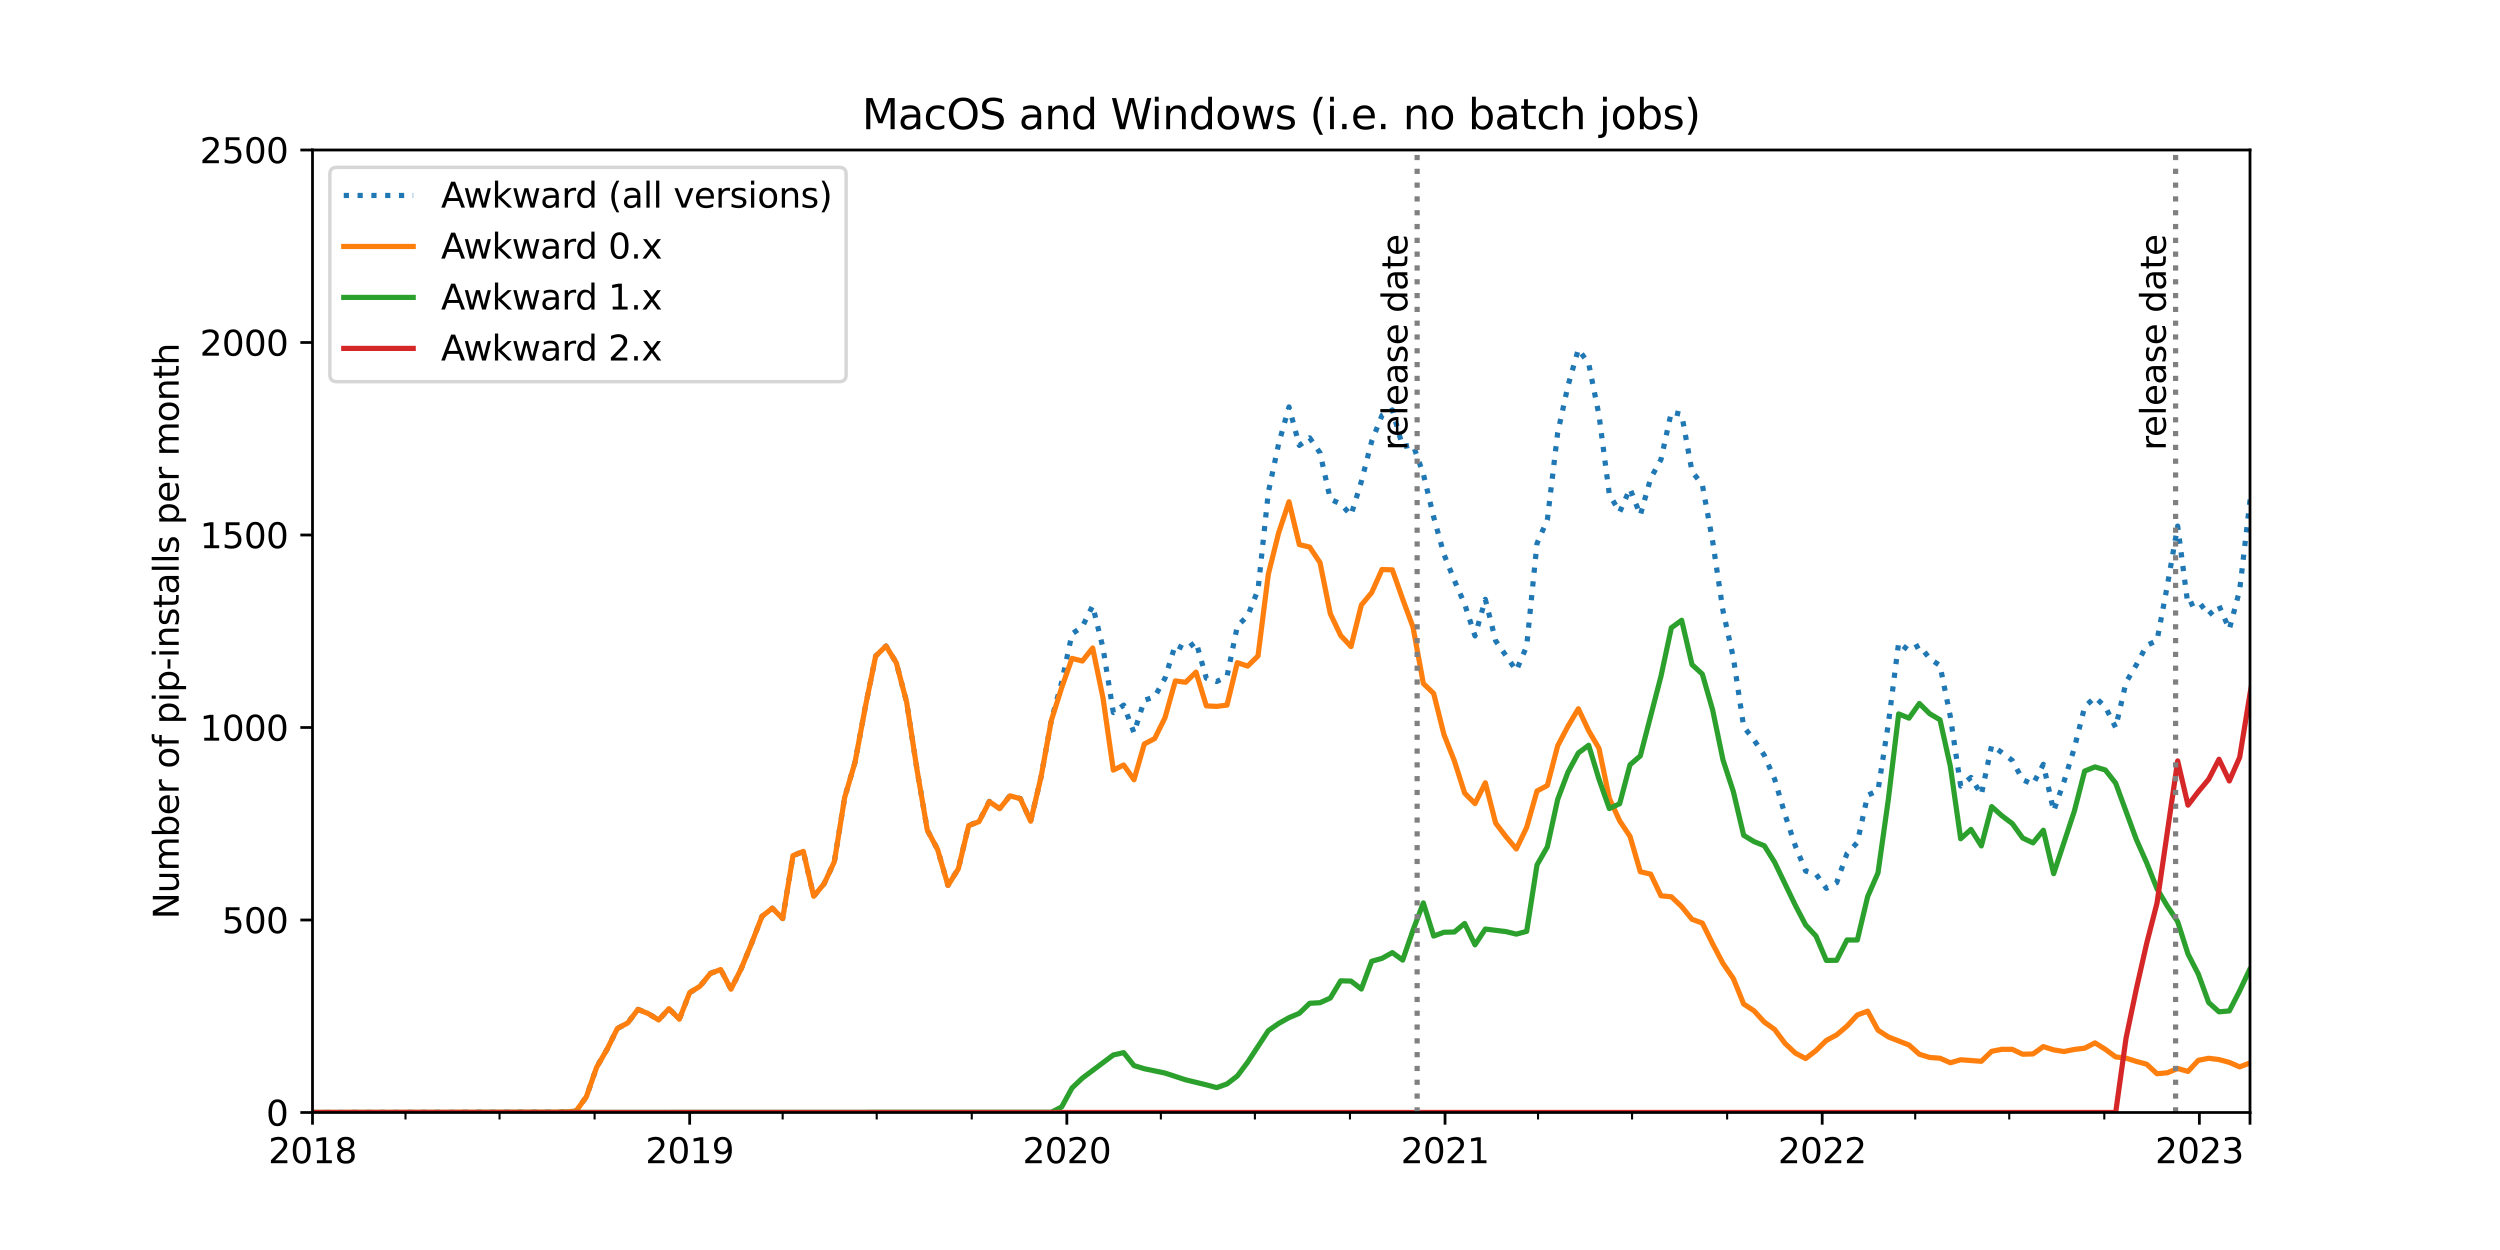 <?xml version="1.0" encoding="utf-8" standalone="no"?>
<!DOCTYPE svg PUBLIC "-//W3C//DTD SVG 1.1//EN"
  "http://www.w3.org/Graphics/SVG/1.1/DTD/svg11.dtd">
<svg xmlns:xlink="http://www.w3.org/1999/xlink" width="720pt" height="360pt" viewBox="0 0 720 360" xmlns="http://www.w3.org/2000/svg" version="1.1">
 <defs>
  <style type="text/css">*{stroke-linejoin: round; stroke-linecap: butt}</style>
 </defs>
 <g id="figure_1">
  <g id="patch_1">
   <path d="M 0 360 
L 720 360 
L 720 0 
L 0 0 
z
" style="fill: #ffffff"/>
  </g>
  <g id="axes_1">
   <g id="patch_2">
    <path d="M 90 320.4 
L 648 320.4 
L 648 43.2 
L 90 43.2 
z
" style="fill: #ffffff"/>
   </g>
   <g id="matplotlib.axis_1">
    <g id="xtick_1">
     <g id="line2d_1">
      <defs>
       <path id="m7af3650dab" d="M 0 0 
L 0 3.5 
" style="stroke: #000000; stroke-width: 0.8"/>
      </defs>
      <g>
       <use xlink:href="#m7af3650dab" x="90" y="320.4" style="stroke: #000000; stroke-width: 0.8"/>
      </g>
     </g>
     <g id="text_1">
      <!-- 2018 -->
      <g transform="translate(77.275 334.998) scale(0.1 -0.1)">
       <defs>
        <path id="DejaVuSans-32" d="M 1228 531 
L 3431 531 
L 3431 0 
L 469 0 
L 469 531 
Q 828 903 1448 1529 
Q 2069 2156 2228 2338 
Q 2531 2678 2651 2914 
Q 2772 3150 2772 3378 
Q 2772 3750 2511 3984 
Q 2250 4219 1831 4219 
Q 1534 4219 1204 4116 
Q 875 4013 500 3803 
L 500 4441 
Q 881 4594 1212 4672 
Q 1544 4750 1819 4750 
Q 2544 4750 2975 4387 
Q 3406 4025 3406 3419 
Q 3406 3131 3298 2873 
Q 3191 2616 2906 2266 
Q 2828 2175 2409 1742 
Q 1991 1309 1228 531 
z
" transform="scale(0.016)"/>
        <path id="DejaVuSans-30" d="M 2034 4250 
Q 1547 4250 1301 3770 
Q 1056 3291 1056 2328 
Q 1056 1369 1301 889 
Q 1547 409 2034 409 
Q 2525 409 2770 889 
Q 3016 1369 3016 2328 
Q 3016 3291 2770 3770 
Q 2525 4250 2034 4250 
z
M 2034 4750 
Q 2819 4750 3233 4129 
Q 3647 3509 3647 2328 
Q 3647 1150 3233 529 
Q 2819 -91 2034 -91 
Q 1250 -91 836 529 
Q 422 1150 422 2328 
Q 422 3509 836 4129 
Q 1250 4750 2034 4750 
z
" transform="scale(0.016)"/>
        <path id="DejaVuSans-31" d="M 794 531 
L 1825 531 
L 1825 4091 
L 703 3866 
L 703 4441 
L 1819 4666 
L 2450 4666 
L 2450 531 
L 3481 531 
L 3481 0 
L 794 0 
L 794 531 
z
" transform="scale(0.016)"/>
        <path id="DejaVuSans-38" d="M 2034 2216 
Q 1584 2216 1326 1975 
Q 1069 1734 1069 1313 
Q 1069 891 1326 650 
Q 1584 409 2034 409 
Q 2484 409 2743 651 
Q 3003 894 3003 1313 
Q 3003 1734 2745 1975 
Q 2488 2216 2034 2216 
z
M 1403 2484 
Q 997 2584 770 2862 
Q 544 3141 544 3541 
Q 544 4100 942 4425 
Q 1341 4750 2034 4750 
Q 2731 4750 3128 4425 
Q 3525 4100 3525 3541 
Q 3525 3141 3298 2862 
Q 3072 2584 2669 2484 
Q 3125 2378 3379 2068 
Q 3634 1759 3634 1313 
Q 3634 634 3220 271 
Q 2806 -91 2034 -91 
Q 1263 -91 848 271 
Q 434 634 434 1313 
Q 434 1759 690 2068 
Q 947 2378 1403 2484 
z
M 1172 3481 
Q 1172 3119 1398 2916 
Q 1625 2713 2034 2713 
Q 2441 2713 2670 2916 
Q 2900 3119 2900 3481 
Q 2900 3844 2670 4047 
Q 2441 4250 2034 4250 
Q 1625 4250 1398 4047 
Q 1172 3844 1172 3481 
z
" transform="scale(0.016)"/>
       </defs>
       <use xlink:href="#DejaVuSans-32"/>
       <use xlink:href="#DejaVuSans-30" x="63.623"/>
       <use xlink:href="#DejaVuSans-31" x="127.246"/>
       <use xlink:href="#DejaVuSans-38" x="190.869"/>
      </g>
     </g>
    </g>
    <g id="xtick_2">
     <g id="line2d_2">
      <g>
       <use xlink:href="#m7af3650dab" x="198.624" y="320.4" style="stroke: #000000; stroke-width: 0.8"/>
      </g>
     </g>
     <g id="text_2">
      <!-- 2019 -->
      <g transform="translate(185.899 334.998) scale(0.1 -0.1)">
       <defs>
        <path id="DejaVuSans-39" d="M 703 97 
L 703 672 
Q 941 559 1184 500 
Q 1428 441 1663 441 
Q 2288 441 2617 861 
Q 2947 1281 2994 2138 
Q 2813 1869 2534 1725 
Q 2256 1581 1919 1581 
Q 1219 1581 811 2004 
Q 403 2428 403 3163 
Q 403 3881 828 4315 
Q 1253 4750 1959 4750 
Q 2769 4750 3195 4129 
Q 3622 3509 3622 2328 
Q 3622 1225 3098 567 
Q 2575 -91 1691 -91 
Q 1453 -91 1209 -44 
Q 966 3 703 97 
z
M 1959 2075 
Q 2384 2075 2632 2365 
Q 2881 2656 2881 3163 
Q 2881 3666 2632 3958 
Q 2384 4250 1959 4250 
Q 1534 4250 1286 3958 
Q 1038 3666 1038 3163 
Q 1038 2656 1286 2365 
Q 1534 2075 1959 2075 
z
" transform="scale(0.016)"/>
       </defs>
       <use xlink:href="#DejaVuSans-32"/>
       <use xlink:href="#DejaVuSans-30" x="63.623"/>
       <use xlink:href="#DejaVuSans-31" x="127.246"/>
       <use xlink:href="#DejaVuSans-39" x="190.869"/>
      </g>
     </g>
    </g>
    <g id="xtick_3">
     <g id="line2d_3">
      <g>
       <use xlink:href="#m7af3650dab" x="307.248" y="320.4" style="stroke: #000000; stroke-width: 0.8"/>
      </g>
     </g>
     <g id="text_3">
      <!-- 2020 -->
      <g transform="translate(294.523 334.998) scale(0.1 -0.1)">
       <use xlink:href="#DejaVuSans-32"/>
       <use xlink:href="#DejaVuSans-30" x="63.623"/>
       <use xlink:href="#DejaVuSans-32" x="127.246"/>
       <use xlink:href="#DejaVuSans-30" x="190.869"/>
      </g>
     </g>
    </g>
    <g id="xtick_4">
     <g id="line2d_4">
      <g>
       <use xlink:href="#m7af3650dab" x="416.17" y="320.4" style="stroke: #000000; stroke-width: 0.8"/>
      </g>
     </g>
     <g id="text_4">
      <!-- 2021 -->
      <g transform="translate(403.445 334.998) scale(0.1 -0.1)">
       <use xlink:href="#DejaVuSans-32"/>
       <use xlink:href="#DejaVuSans-30" x="63.623"/>
       <use xlink:href="#DejaVuSans-32" x="127.246"/>
       <use xlink:href="#DejaVuSans-31" x="190.869"/>
      </g>
     </g>
    </g>
    <g id="xtick_5">
     <g id="line2d_5">
      <g>
       <use xlink:href="#m7af3650dab" x="524.794" y="320.4" style="stroke: #000000; stroke-width: 0.8"/>
      </g>
     </g>
     <g id="text_5">
      <!-- 2022 -->
      <g transform="translate(512.069 334.998) scale(0.1 -0.1)">
       <use xlink:href="#DejaVuSans-32"/>
       <use xlink:href="#DejaVuSans-30" x="63.623"/>
       <use xlink:href="#DejaVuSans-32" x="127.246"/>
       <use xlink:href="#DejaVuSans-32" x="190.869"/>
      </g>
     </g>
    </g>
    <g id="xtick_6">
     <g id="line2d_6">
      <g>
       <use xlink:href="#m7af3650dab" x="633.418" y="320.4" style="stroke: #000000; stroke-width: 0.8"/>
      </g>
     </g>
     <g id="text_6">
      <!-- 2023 -->
      <g transform="translate(620.693 334.998) scale(0.1 -0.1)">
       <defs>
        <path id="DejaVuSans-33" d="M 2597 2516 
Q 3050 2419 3304 2112 
Q 3559 1806 3559 1356 
Q 3559 666 3084 287 
Q 2609 -91 1734 -91 
Q 1441 -91 1130 -33 
Q 819 25 488 141 
L 488 750 
Q 750 597 1062 519 
Q 1375 441 1716 441 
Q 2309 441 2620 675 
Q 2931 909 2931 1356 
Q 2931 1769 2642 2001 
Q 2353 2234 1838 2234 
L 1294 2234 
L 1294 2753 
L 1863 2753 
Q 2328 2753 2575 2939 
Q 2822 3125 2822 3475 
Q 2822 3834 2567 4026 
Q 2313 4219 1838 4219 
Q 1578 4219 1281 4162 
Q 984 4106 628 3988 
L 628 4550 
Q 988 4650 1302 4700 
Q 1616 4750 1894 4750 
Q 2613 4750 3031 4423 
Q 3450 4097 3450 3541 
Q 3450 3153 3228 2886 
Q 3006 2619 2597 2516 
z
" transform="scale(0.016)"/>
       </defs>
       <use xlink:href="#DejaVuSans-32"/>
       <use xlink:href="#DejaVuSans-30" x="63.623"/>
       <use xlink:href="#DejaVuSans-32" x="127.246"/>
       <use xlink:href="#DejaVuSans-33" x="190.869"/>
      </g>
     </g>
    </g>
    <g id="xtick_7">
     <g id="line2d_7">
      <g>
       <use xlink:href="#m7af3650dab" x="648" y="320.4" style="stroke: #000000; stroke-width: 0.8"/>
      </g>
     </g>
    </g>
    <g id="xtick_8">
     <g id="line2d_8">
      <defs>
       <path id="m2fd2931f42" d="M 0 0 
L 0 2 
" style="stroke: #000000; stroke-width: 0.6"/>
      </defs>
      <g>
       <use xlink:href="#m2fd2931f42" x="116.784" y="320.4" style="stroke: #000000; stroke-width: 0.6"/>
      </g>
     </g>
    </g>
    <g id="xtick_9">
     <g id="line2d_9">
      <g>
       <use xlink:href="#m2fd2931f42" x="143.866" y="320.4" style="stroke: #000000; stroke-width: 0.6"/>
      </g>
     </g>
    </g>
    <g id="xtick_10">
     <g id="line2d_10">
      <g>
       <use xlink:href="#m2fd2931f42" x="171.245" y="320.4" style="stroke: #000000; stroke-width: 0.6"/>
      </g>
     </g>
    </g>
    <g id="xtick_11">
     <g id="line2d_11">
      <g>
       <use xlink:href="#m2fd2931f42" x="225.408" y="320.4" style="stroke: #000000; stroke-width: 0.6"/>
      </g>
     </g>
    </g>
    <g id="xtick_12">
     <g id="line2d_12">
      <g>
       <use xlink:href="#m2fd2931f42" x="252.49" y="320.4" style="stroke: #000000; stroke-width: 0.6"/>
      </g>
     </g>
    </g>
    <g id="xtick_13">
     <g id="line2d_13">
      <g>
       <use xlink:href="#m2fd2931f42" x="279.869" y="320.4" style="stroke: #000000; stroke-width: 0.6"/>
      </g>
     </g>
    </g>
    <g id="xtick_14">
     <g id="line2d_14">
      <g>
       <use xlink:href="#m2fd2931f42" x="334.33" y="320.4" style="stroke: #000000; stroke-width: 0.6"/>
      </g>
     </g>
    </g>
    <g id="xtick_15">
     <g id="line2d_15">
      <g>
       <use xlink:href="#m2fd2931f42" x="361.411" y="320.4" style="stroke: #000000; stroke-width: 0.6"/>
      </g>
     </g>
    </g>
    <g id="xtick_16">
     <g id="line2d_16">
      <g>
       <use xlink:href="#m2fd2931f42" x="388.79" y="320.4" style="stroke: #000000; stroke-width: 0.6"/>
      </g>
     </g>
    </g>
    <g id="xtick_17">
     <g id="line2d_17">
      <g>
       <use xlink:href="#m2fd2931f42" x="442.954" y="320.4" style="stroke: #000000; stroke-width: 0.6"/>
      </g>
     </g>
    </g>
    <g id="xtick_18">
     <g id="line2d_18">
      <g>
       <use xlink:href="#m2fd2931f42" x="470.035" y="320.4" style="stroke: #000000; stroke-width: 0.6"/>
      </g>
     </g>
    </g>
    <g id="xtick_19">
     <g id="line2d_19">
      <g>
       <use xlink:href="#m2fd2931f42" x="497.414" y="320.4" style="stroke: #000000; stroke-width: 0.6"/>
      </g>
     </g>
    </g>
    <g id="xtick_20">
     <g id="line2d_20">
      <g>
       <use xlink:href="#m2fd2931f42" x="551.578" y="320.4" style="stroke: #000000; stroke-width: 0.6"/>
      </g>
     </g>
    </g>
    <g id="xtick_21">
     <g id="line2d_21">
      <g>
       <use xlink:href="#m2fd2931f42" x="578.659" y="320.4" style="stroke: #000000; stroke-width: 0.6"/>
      </g>
     </g>
    </g>
    <g id="xtick_22">
     <g id="line2d_22">
      <g>
       <use xlink:href="#m2fd2931f42" x="606.038" y="320.4" style="stroke: #000000; stroke-width: 0.6"/>
      </g>
     </g>
    </g>
   </g>
   <g id="matplotlib.axis_2">
    <g id="ytick_1">
     <g id="line2d_23">
      <defs>
       <path id="ma77e861d06" d="M 0 0 
L -3.5 0 
" style="stroke: #000000; stroke-width: 0.8"/>
      </defs>
      <g>
       <use xlink:href="#ma77e861d06" x="90" y="320.4" style="stroke: #000000; stroke-width: 0.8"/>
      </g>
     </g>
     <g id="text_7">
      <!-- 0 -->
      <g transform="translate(76.638 324.199) scale(0.1 -0.1)">
       <use xlink:href="#DejaVuSans-30"/>
      </g>
     </g>
    </g>
    <g id="ytick_2">
     <g id="line2d_24">
      <g>
       <use xlink:href="#ma77e861d06" x="90" y="264.96" style="stroke: #000000; stroke-width: 0.8"/>
      </g>
     </g>
     <g id="text_8">
      <!-- 500 -->
      <g transform="translate(63.913 268.759) scale(0.1 -0.1)">
       <defs>
        <path id="DejaVuSans-35" d="M 691 4666 
L 3169 4666 
L 3169 4134 
L 1269 4134 
L 1269 2991 
Q 1406 3038 1543 3061 
Q 1681 3084 1819 3084 
Q 2600 3084 3056 2656 
Q 3513 2228 3513 1497 
Q 3513 744 3044 326 
Q 2575 -91 1722 -91 
Q 1428 -91 1123 -41 
Q 819 9 494 109 
L 494 744 
Q 775 591 1075 516 
Q 1375 441 1709 441 
Q 2250 441 2565 725 
Q 2881 1009 2881 1497 
Q 2881 1984 2565 2268 
Q 2250 2553 1709 2553 
Q 1456 2553 1204 2497 
Q 953 2441 691 2322 
L 691 4666 
z
" transform="scale(0.016)"/>
       </defs>
       <use xlink:href="#DejaVuSans-35"/>
       <use xlink:href="#DejaVuSans-30" x="63.623"/>
       <use xlink:href="#DejaVuSans-30" x="127.246"/>
      </g>
     </g>
    </g>
    <g id="ytick_3">
     <g id="line2d_25">
      <g>
       <use xlink:href="#ma77e861d06" x="90" y="209.52" style="stroke: #000000; stroke-width: 0.8"/>
      </g>
     </g>
     <g id="text_9">
      <!-- 1000 -->
      <g transform="translate(57.55 213.319) scale(0.1 -0.1)">
       <use xlink:href="#DejaVuSans-31"/>
       <use xlink:href="#DejaVuSans-30" x="63.623"/>
       <use xlink:href="#DejaVuSans-30" x="127.246"/>
       <use xlink:href="#DejaVuSans-30" x="190.869"/>
      </g>
     </g>
    </g>
    <g id="ytick_4">
     <g id="line2d_26">
      <g>
       <use xlink:href="#ma77e861d06" x="90" y="154.08" style="stroke: #000000; stroke-width: 0.8"/>
      </g>
     </g>
     <g id="text_10">
      <!-- 1500 -->
      <g transform="translate(57.55 157.879) scale(0.1 -0.1)">
       <use xlink:href="#DejaVuSans-31"/>
       <use xlink:href="#DejaVuSans-35" x="63.623"/>
       <use xlink:href="#DejaVuSans-30" x="127.246"/>
       <use xlink:href="#DejaVuSans-30" x="190.869"/>
      </g>
     </g>
    </g>
    <g id="ytick_5">
     <g id="line2d_27">
      <g>
       <use xlink:href="#ma77e861d06" x="90" y="98.64" style="stroke: #000000; stroke-width: 0.8"/>
      </g>
     </g>
     <g id="text_11">
      <!-- 2000 -->
      <g transform="translate(57.55 102.439) scale(0.1 -0.1)">
       <use xlink:href="#DejaVuSans-32"/>
       <use xlink:href="#DejaVuSans-30" x="63.623"/>
       <use xlink:href="#DejaVuSans-30" x="127.246"/>
       <use xlink:href="#DejaVuSans-30" x="190.869"/>
      </g>
     </g>
    </g>
    <g id="ytick_6">
     <g id="line2d_28">
      <g>
       <use xlink:href="#ma77e861d06" x="90" y="43.2" style="stroke: #000000; stroke-width: 0.8"/>
      </g>
     </g>
     <g id="text_12">
      <!-- 2500 -->
      <g transform="translate(57.55 46.999) scale(0.1 -0.1)">
       <use xlink:href="#DejaVuSans-32"/>
       <use xlink:href="#DejaVuSans-35" x="63.623"/>
       <use xlink:href="#DejaVuSans-30" x="127.246"/>
       <use xlink:href="#DejaVuSans-30" x="190.869"/>
      </g>
     </g>
    </g>
    <g id="text_13">
     <!-- Number of pip-installs per month -->
     <g transform="translate(51.47 264.706) rotate(-90) scale(0.1 -0.1)">
      <defs>
       <path id="DejaVuSans-4e" d="M 628 4666 
L 1478 4666 
L 3547 763 
L 3547 4666 
L 4159 4666 
L 4159 0 
L 3309 0 
L 1241 3903 
L 1241 0 
L 628 0 
L 628 4666 
z
" transform="scale(0.016)"/>
       <path id="DejaVuSans-75" d="M 544 1381 
L 544 3500 
L 1119 3500 
L 1119 1403 
Q 1119 906 1312 657 
Q 1506 409 1894 409 
Q 2359 409 2629 706 
Q 2900 1003 2900 1516 
L 2900 3500 
L 3475 3500 
L 3475 0 
L 2900 0 
L 2900 538 
Q 2691 219 2414 64 
Q 2138 -91 1772 -91 
Q 1169 -91 856 284 
Q 544 659 544 1381 
z
M 1991 3584 
L 1991 3584 
z
" transform="scale(0.016)"/>
       <path id="DejaVuSans-6d" d="M 3328 2828 
Q 3544 3216 3844 3400 
Q 4144 3584 4550 3584 
Q 5097 3584 5394 3201 
Q 5691 2819 5691 2113 
L 5691 0 
L 5113 0 
L 5113 2094 
Q 5113 2597 4934 2840 
Q 4756 3084 4391 3084 
Q 3944 3084 3684 2787 
Q 3425 2491 3425 1978 
L 3425 0 
L 2847 0 
L 2847 2094 
Q 2847 2600 2669 2842 
Q 2491 3084 2119 3084 
Q 1678 3084 1418 2786 
Q 1159 2488 1159 1978 
L 1159 0 
L 581 0 
L 581 3500 
L 1159 3500 
L 1159 2956 
Q 1356 3278 1631 3431 
Q 1906 3584 2284 3584 
Q 2666 3584 2933 3390 
Q 3200 3197 3328 2828 
z
" transform="scale(0.016)"/>
       <path id="DejaVuSans-62" d="M 3116 1747 
Q 3116 2381 2855 2742 
Q 2594 3103 2138 3103 
Q 1681 3103 1420 2742 
Q 1159 2381 1159 1747 
Q 1159 1113 1420 752 
Q 1681 391 2138 391 
Q 2594 391 2855 752 
Q 3116 1113 3116 1747 
z
M 1159 2969 
Q 1341 3281 1617 3432 
Q 1894 3584 2278 3584 
Q 2916 3584 3314 3078 
Q 3713 2572 3713 1747 
Q 3713 922 3314 415 
Q 2916 -91 2278 -91 
Q 1894 -91 1617 61 
Q 1341 213 1159 525 
L 1159 0 
L 581 0 
L 581 4863 
L 1159 4863 
L 1159 2969 
z
" transform="scale(0.016)"/>
       <path id="DejaVuSans-65" d="M 3597 1894 
L 3597 1613 
L 953 1613 
Q 991 1019 1311 708 
Q 1631 397 2203 397 
Q 2534 397 2845 478 
Q 3156 559 3463 722 
L 3463 178 
Q 3153 47 2828 -22 
Q 2503 -91 2169 -91 
Q 1331 -91 842 396 
Q 353 884 353 1716 
Q 353 2575 817 3079 
Q 1281 3584 2069 3584 
Q 2775 3584 3186 3129 
Q 3597 2675 3597 1894 
z
M 3022 2063 
Q 3016 2534 2758 2815 
Q 2500 3097 2075 3097 
Q 1594 3097 1305 2825 
Q 1016 2553 972 2059 
L 3022 2063 
z
" transform="scale(0.016)"/>
       <path id="DejaVuSans-72" d="M 2631 2963 
Q 2534 3019 2420 3045 
Q 2306 3072 2169 3072 
Q 1681 3072 1420 2755 
Q 1159 2438 1159 1844 
L 1159 0 
L 581 0 
L 581 3500 
L 1159 3500 
L 1159 2956 
Q 1341 3275 1631 3429 
Q 1922 3584 2338 3584 
Q 2397 3584 2469 3576 
Q 2541 3569 2628 3553 
L 2631 2963 
z
" transform="scale(0.016)"/>
       <path id="DejaVuSans-20" transform="scale(0.016)"/>
       <path id="DejaVuSans-6f" d="M 1959 3097 
Q 1497 3097 1228 2736 
Q 959 2375 959 1747 
Q 959 1119 1226 758 
Q 1494 397 1959 397 
Q 2419 397 2687 759 
Q 2956 1122 2956 1747 
Q 2956 2369 2687 2733 
Q 2419 3097 1959 3097 
z
M 1959 3584 
Q 2709 3584 3137 3096 
Q 3566 2609 3566 1747 
Q 3566 888 3137 398 
Q 2709 -91 1959 -91 
Q 1206 -91 779 398 
Q 353 888 353 1747 
Q 353 2609 779 3096 
Q 1206 3584 1959 3584 
z
" transform="scale(0.016)"/>
       <path id="DejaVuSans-66" d="M 2375 4863 
L 2375 4384 
L 1825 4384 
Q 1516 4384 1395 4259 
Q 1275 4134 1275 3809 
L 1275 3500 
L 2222 3500 
L 2222 3053 
L 1275 3053 
L 1275 0 
L 697 0 
L 697 3053 
L 147 3053 
L 147 3500 
L 697 3500 
L 697 3744 
Q 697 4328 969 4595 
Q 1241 4863 1831 4863 
L 2375 4863 
z
" transform="scale(0.016)"/>
       <path id="DejaVuSans-70" d="M 1159 525 
L 1159 -1331 
L 581 -1331 
L 581 3500 
L 1159 3500 
L 1159 2969 
Q 1341 3281 1617 3432 
Q 1894 3584 2278 3584 
Q 2916 3584 3314 3078 
Q 3713 2572 3713 1747 
Q 3713 922 3314 415 
Q 2916 -91 2278 -91 
Q 1894 -91 1617 61 
Q 1341 213 1159 525 
z
M 3116 1747 
Q 3116 2381 2855 2742 
Q 2594 3103 2138 3103 
Q 1681 3103 1420 2742 
Q 1159 2381 1159 1747 
Q 1159 1113 1420 752 
Q 1681 391 2138 391 
Q 2594 391 2855 752 
Q 3116 1113 3116 1747 
z
" transform="scale(0.016)"/>
       <path id="DejaVuSans-69" d="M 603 3500 
L 1178 3500 
L 1178 0 
L 603 0 
L 603 3500 
z
M 603 4863 
L 1178 4863 
L 1178 4134 
L 603 4134 
L 603 4863 
z
" transform="scale(0.016)"/>
       <path id="DejaVuSans-2d" d="M 313 2009 
L 1997 2009 
L 1997 1497 
L 313 1497 
L 313 2009 
z
" transform="scale(0.016)"/>
       <path id="DejaVuSans-6e" d="M 3513 2113 
L 3513 0 
L 2938 0 
L 2938 2094 
Q 2938 2591 2744 2837 
Q 2550 3084 2163 3084 
Q 1697 3084 1428 2787 
Q 1159 2491 1159 1978 
L 1159 0 
L 581 0 
L 581 3500 
L 1159 3500 
L 1159 2956 
Q 1366 3272 1645 3428 
Q 1925 3584 2291 3584 
Q 2894 3584 3203 3211 
Q 3513 2838 3513 2113 
z
" transform="scale(0.016)"/>
       <path id="DejaVuSans-73" d="M 2834 3397 
L 2834 2853 
Q 2591 2978 2328 3040 
Q 2066 3103 1784 3103 
Q 1356 3103 1142 2972 
Q 928 2841 928 2578 
Q 928 2378 1081 2264 
Q 1234 2150 1697 2047 
L 1894 2003 
Q 2506 1872 2764 1633 
Q 3022 1394 3022 966 
Q 3022 478 2636 193 
Q 2250 -91 1575 -91 
Q 1294 -91 989 -36 
Q 684 19 347 128 
L 347 722 
Q 666 556 975 473 
Q 1284 391 1588 391 
Q 1994 391 2212 530 
Q 2431 669 2431 922 
Q 2431 1156 2273 1281 
Q 2116 1406 1581 1522 
L 1381 1569 
Q 847 1681 609 1914 
Q 372 2147 372 2553 
Q 372 3047 722 3315 
Q 1072 3584 1716 3584 
Q 2034 3584 2315 3537 
Q 2597 3491 2834 3397 
z
" transform="scale(0.016)"/>
       <path id="DejaVuSans-74" d="M 1172 4494 
L 1172 3500 
L 2356 3500 
L 2356 3053 
L 1172 3053 
L 1172 1153 
Q 1172 725 1289 603 
Q 1406 481 1766 481 
L 2356 481 
L 2356 0 
L 1766 0 
Q 1100 0 847 248 
Q 594 497 594 1153 
L 594 3053 
L 172 3053 
L 172 3500 
L 594 3500 
L 594 4494 
L 1172 4494 
z
" transform="scale(0.016)"/>
       <path id="DejaVuSans-61" d="M 2194 1759 
Q 1497 1759 1228 1600 
Q 959 1441 959 1056 
Q 959 750 1161 570 
Q 1363 391 1709 391 
Q 2188 391 2477 730 
Q 2766 1069 2766 1631 
L 2766 1759 
L 2194 1759 
z
M 3341 1997 
L 3341 0 
L 2766 0 
L 2766 531 
Q 2569 213 2275 61 
Q 1981 -91 1556 -91 
Q 1019 -91 701 211 
Q 384 513 384 1019 
Q 384 1609 779 1909 
Q 1175 2209 1959 2209 
L 2766 2209 
L 2766 2266 
Q 2766 2663 2505 2880 
Q 2244 3097 1772 3097 
Q 1472 3097 1187 3025 
Q 903 2953 641 2809 
L 641 3341 
Q 956 3463 1253 3523 
Q 1550 3584 1831 3584 
Q 2591 3584 2966 3190 
Q 3341 2797 3341 1997 
z
" transform="scale(0.016)"/>
       <path id="DejaVuSans-6c" d="M 603 4863 
L 1178 4863 
L 1178 0 
L 603 0 
L 603 4863 
z
" transform="scale(0.016)"/>
       <path id="DejaVuSans-68" d="M 3513 2113 
L 3513 0 
L 2938 0 
L 2938 2094 
Q 2938 2591 2744 2837 
Q 2550 3084 2163 3084 
Q 1697 3084 1428 2787 
Q 1159 2491 1159 1978 
L 1159 0 
L 581 0 
L 581 4863 
L 1159 4863 
L 1159 2956 
Q 1366 3272 1645 3428 
Q 1925 3584 2291 3584 
Q 2894 3584 3203 3211 
Q 3513 2838 3513 2113 
z
" transform="scale(0.016)"/>
      </defs>
      <use xlink:href="#DejaVuSans-4e"/>
      <use xlink:href="#DejaVuSans-75" x="74.805"/>
      <use xlink:href="#DejaVuSans-6d" x="138.184"/>
      <use xlink:href="#DejaVuSans-62" x="235.596"/>
      <use xlink:href="#DejaVuSans-65" x="299.072"/>
      <use xlink:href="#DejaVuSans-72" x="360.596"/>
      <use xlink:href="#DejaVuSans-20" x="401.709"/>
      <use xlink:href="#DejaVuSans-6f" x="433.496"/>
      <use xlink:href="#DejaVuSans-66" x="494.678"/>
      <use xlink:href="#DejaVuSans-20" x="529.883"/>
      <use xlink:href="#DejaVuSans-70" x="561.67"/>
      <use xlink:href="#DejaVuSans-69" x="625.146"/>
      <use xlink:href="#DejaVuSans-70" x="652.93"/>
      <use xlink:href="#DejaVuSans-2d" x="716.406"/>
      <use xlink:href="#DejaVuSans-69" x="752.49"/>
      <use xlink:href="#DejaVuSans-6e" x="780.273"/>
      <use xlink:href="#DejaVuSans-73" x="843.652"/>
      <use xlink:href="#DejaVuSans-74" x="895.752"/>
      <use xlink:href="#DejaVuSans-61" x="934.961"/>
      <use xlink:href="#DejaVuSans-6c" x="996.24"/>
      <use xlink:href="#DejaVuSans-6c" x="1024.023"/>
      <use xlink:href="#DejaVuSans-73" x="1051.807"/>
      <use xlink:href="#DejaVuSans-20" x="1103.906"/>
      <use xlink:href="#DejaVuSans-70" x="1135.693"/>
      <use xlink:href="#DejaVuSans-65" x="1199.17"/>
      <use xlink:href="#DejaVuSans-72" x="1260.693"/>
      <use xlink:href="#DejaVuSans-20" x="1301.807"/>
      <use xlink:href="#DejaVuSans-6d" x="1333.594"/>
      <use xlink:href="#DejaVuSans-6f" x="1431.006"/>
      <use xlink:href="#DejaVuSans-6e" x="1492.188"/>
      <use xlink:href="#DejaVuSans-74" x="1555.566"/>
      <use xlink:href="#DejaVuSans-68" x="1594.775"/>
     </g>
    </g>
   </g>
   <g id="line2d_29">
    <path d="M 85.536 320.4 
L 159.936 320.308 
L 162.912 320.234 
L 165.888 320.012 
L 168.864 315.891 
L 171.84 307.353 
L 174.816 302.234 
L 177.792 296.21 
L 180.768 294.62 
L 183.744 290.703 
L 186.72 291.922 
L 189.696 293.752 
L 192.672 290.499 
L 195.648 293.53 
L 198.624 285.879 
L 201.6 284.031 
L 204.576 280.354 
L 207.552 279.227 
L 210.528 284.881 
L 213.504 278.894 
L 216.48 271.613 
L 219.456 263.907 
L 222.432 261.56 
L 225.408 264.553 
L 228.384 246.425 
L 231.36 245.205 
L 234.336 258.122 
L 237.312 254.574 
L 240.288 248.18 
L 243.264 229.682 
L 246.24 219.555 
L 249.216 203.569 
L 252.192 188.952 
L 255.168 186.05 
L 258.144 190.911 
L 261.12 202.276 
L 264.096 221.643 
L 267.072 239.07 
L 270.048 244.687 
L 273.024 254.981 
L 276 250.176 
L 278.976 237.72 
L 281.952 236.575 
L 284.928 230.79 
L 287.904 232.823 
L 290.88 229.127 
L 293.856 229.977 
L 296.832 236.464 
L 299.808 223.805 
L 302.784 207.395 
L 305.76 196.455 
L 308.736 182.558 
L 311.712 180.488 
L 314.688 174.463 
L 317.664 186.605 
L 320.64 205.214 
L 323.616 203.07 
L 326.592 211.054 
L 329.568 201.666 
L 332.544 200.687 
L 335.52 195.327 
L 338.496 185.662 
L 341.472 187.085 
L 344.448 184.831 
L 347.424 195.327 
L 350.4 196.27 
L 353.376 194.847 
L 356.352 180.322 
L 359.328 177.346 
L 362.304 169.899 
L 365.28 141.791 
L 368.256 127.783 
L 371.232 117.194 
L 374.208 128.282 
L 377.184 126.101 
L 380.16 130.407 
L 383.136 143.787 
L 386.112 145.099 
L 389.088 148.37 
L 392.064 138.705 
L 395.04 127.118 
L 398.016 119.633 
L 400.992 118.062 
L 403.968 128.652 
L 406.944 128.079 
L 409.92 136.487 
L 412.896 148.906 
L 415.872 159.679 
L 418.848 167.127 
L 421.824 173.983 
L 424.8 183.149 
L 427.776 172.615 
L 430.752 184.554 
L 436.704 193.128 
L 439.68 186.124 
L 442.656 156.519 
L 445.632 149.719 
L 448.608 124.66 
L 451.584 111.096 
L 454.56 100.58 
L 457.536 104.683 
L 460.512 119.578 
L 463.488 142.401 
L 466.464 147.483 
L 469.44 140.719 
L 472.416 148.351 
L 475.392 137.762 
L 478.368 132.329 
L 481.344 118.672 
L 484.32 119.338 
L 487.296 135.766 
L 490.272 139.592 
L 493.248 155.928 
L 496.224 175.942 
L 499.2 189.377 
L 502.176 209.317 
L 505.152 213.087 
L 508.128 217.54 
L 511.104 224.433 
L 514.08 234.597 
L 517.056 243.616 
L 520.032 250.86 
L 523.008 251.747 
L 525.984 255.849 
L 528.96 254.205 
L 531.936 245.815 
L 534.912 242.636 
L 537.888 229.035 
L 540.864 227.667 
L 543.84 208.485 
L 546.816 185.034 
L 549.792 187.381 
L 552.768 185.829 
L 555.744 189.691 
L 558.72 191.668 
L 561.696 206.36 
L 564.672 226.374 
L 567.648 223.897 
L 570.624 228.869 
L 573.6 214.676 
L 576.576 216.764 
L 579.552 219.019 
L 582.528 224.563 
L 585.504 225.875 
L 588.48 220.128 
L 591.456 233.581 
L 594.432 225.08 
L 597.408 215.452 
L 600.384 203.551 
L 603.36 200.816 
L 606.336 203.551 
L 609.312 209.538 
L 612.288 196.529 
L 615.264 191.484 
L 618.24 185.866 
L 621.216 184.498 
L 624.192 168.661 
L 627.168 151.511 
L 630.144 174.408 
L 633.12 173.114 
L 636.096 177.143 
L 639.072 174.426 
L 642.048 181.227 
L 645.024 169.936 
L 648 144.156 
L 650.976 131.738 
L 653.952 128.541 
L 656.928 115.826 
L 659.904 120.834 
L 659.904 120.834 
" clip-path="url(#p5cfc1eb48e)" style="fill: none; stroke-dasharray: 1.5,2.475; stroke-dashoffset: 0; stroke: #1f77b4; stroke-width: 1.5"/>
   </g>
   <g id="line2d_30">
    <path d="M 85.536 320.4 
L 159.936 320.308 
L 162.912 320.234 
L 165.888 320.012 
L 168.864 315.891 
L 171.84 307.353 
L 174.816 302.234 
L 177.792 296.21 
L 180.768 294.62 
L 183.744 290.703 
L 186.72 291.922 
L 189.696 293.752 
L 192.672 290.499 
L 195.648 293.53 
L 198.624 285.879 
L 201.6 284.031 
L 204.576 280.354 
L 207.552 279.227 
L 210.528 284.881 
L 213.504 278.894 
L 216.48 271.613 
L 219.456 263.907 
L 222.432 261.56 
L 225.408 264.553 
L 228.384 246.425 
L 231.36 245.205 
L 234.336 258.122 
L 237.312 254.574 
L 240.288 248.18 
L 243.264 229.682 
L 246.24 219.555 
L 249.216 203.569 
L 252.192 188.952 
L 255.168 186.05 
L 258.144 190.911 
L 261.12 202.276 
L 264.096 221.661 
L 267.072 239.088 
L 270.048 244.706 
L 273.024 254.999 
L 276 250.231 
L 278.976 237.776 
L 281.952 236.63 
L 284.928 230.864 
L 287.904 232.897 
L 290.88 229.201 
L 293.856 230.014 
L 296.832 236.501 
L 299.808 223.824 
L 302.784 207.469 
L 305.76 198.062 
L 308.736 189.617 
L 311.712 190.375 
L 314.688 186.623 
L 317.664 201.019 
L 320.64 221.791 
L 323.616 220.312 
L 326.592 224.563 
L 329.568 214.269 
L 332.544 212.717 
L 335.52 206.693 
L 338.496 196.104 
L 341.472 196.492 
L 344.448 193.572 
L 347.424 203.292 
L 350.4 203.44 
L 353.376 203.07 
L 356.352 190.837 
L 359.328 191.835 
L 362.304 188.915 
L 365.28 165.371 
L 368.256 153.433 
L 371.232 144.507 
L 374.208 156.852 
L 377.184 157.554 
L 380.16 162.026 
L 383.136 176.755 
L 386.112 183.02 
L 389.088 186.217 
L 392.064 174.26 
L 395.04 170.675 
L 398.016 164.022 
L 400.992 164.115 
L 403.968 172.542 
L 406.944 180.599 
L 409.92 196.843 
L 412.896 199.726 
L 415.872 211.59 
L 418.848 219.111 
L 421.824 228.425 
L 424.8 231.437 
L 427.776 225.45 
L 430.752 237.055 
L 433.728 240.973 
L 436.704 244.503 
L 439.68 238.293 
L 442.656 227.815 
L 445.632 226.226 
L 448.608 214.805 
L 451.584 209.132 
L 454.56 204.124 
L 457.536 210.444 
L 460.512 215.544 
L 463.488 229.94 
L 466.464 236.408 
L 469.44 240.862 
L 472.416 251.063 
L 475.392 251.747 
L 478.368 257.993 
L 481.344 258.27 
L 484.32 261.098 
L 487.296 264.757 
L 490.272 265.847 
L 493.248 271.835 
L 496.224 277.471 
L 499.2 281.814 
L 502.176 289.15 
L 505.152 291.109 
L 508.128 294.362 
L 511.104 296.487 
L 514.08 300.497 
L 517.056 303.288 
L 520.032 304.858 
L 523.008 302.567 
L 525.984 299.647 
L 528.96 298.039 
L 531.936 295.507 
L 534.912 292.31 
L 537.888 291.22 
L 540.864 296.69 
L 543.84 298.631 
L 549.792 300.959 
L 552.768 303.62 
L 555.744 304.544 
L 558.72 304.766 
L 561.696 306.078 
L 564.672 305.209 
L 570.624 305.653 
L 573.6 302.77 
L 576.576 302.197 
L 579.552 302.216 
L 582.528 303.62 
L 585.504 303.528 
L 588.48 301.421 
L 591.456 302.364 
L 594.432 302.844 
L 597.408 302.234 
L 600.384 301.883 
L 603.36 300.349 
L 606.336 302.197 
L 609.312 304.396 
L 612.288 304.747 
L 615.264 305.69 
L 618.24 306.485 
L 621.216 309.238 
L 624.192 308.961 
L 627.168 307.723 
L 630.144 308.573 
L 633.12 305.376 
L 636.096 304.784 
L 639.072 305.154 
L 642.048 305.967 
L 645.024 307.261 
L 648 306.133 
L 650.976 307.686 
L 653.952 306.54 
L 656.928 304.544 
L 659.904 304.637 
L 659.904 304.637 
" clip-path="url(#p5cfc1eb48e)" style="fill: none; stroke: #ff7f0e; stroke-width: 1.5; stroke-linecap: square"/>
   </g>
   <g id="line2d_31">
    <path d="M 85.536 320.4 
L 302.784 320.326 
L 305.76 318.792 
L 308.736 313.341 
L 311.712 310.513 
L 320.64 303.823 
L 323.616 303.158 
L 326.592 306.891 
L 329.568 307.797 
L 335.52 309.035 
L 341.472 310.994 
L 347.424 312.435 
L 350.4 313.23 
L 353.376 312.176 
L 356.352 309.885 
L 359.328 305.912 
L 365.28 296.82 
L 368.256 294.75 
L 371.232 293.087 
L 374.208 291.83 
L 377.184 288.947 
L 380.16 288.781 
L 383.136 287.432 
L 386.112 282.479 
L 389.088 282.553 
L 392.064 284.844 
L 395.04 276.843 
L 398.016 276.011 
L 400.992 274.348 
L 403.968 276.51 
L 406.944 267.88 
L 409.92 260.044 
L 412.896 269.58 
L 415.872 268.49 
L 418.848 268.416 
L 421.824 265.958 
L 424.8 272.112 
L 427.776 267.566 
L 433.728 268.305 
L 436.704 269.026 
L 439.68 268.231 
L 442.656 249.104 
L 445.632 243.893 
L 448.608 230.255 
L 451.584 222.364 
L 454.56 216.857 
L 457.536 214.639 
L 460.512 224.433 
L 463.488 232.86 
L 466.464 231.474 
L 469.44 220.257 
L 472.416 217.688 
L 478.368 194.736 
L 481.344 180.802 
L 484.32 178.64 
L 487.296 191.41 
L 490.272 194.145 
L 493.248 204.493 
L 496.224 218.871 
L 499.2 227.963 
L 502.176 240.566 
L 505.152 242.377 
L 508.128 243.579 
L 511.104 248.346 
L 517.056 260.728 
L 520.032 266.401 
L 523.008 269.58 
L 525.984 276.602 
L 528.96 276.565 
L 531.936 270.707 
L 534.912 270.726 
L 537.888 258.215 
L 540.864 251.377 
L 543.84 230.255 
L 546.816 205.602 
L 549.792 206.822 
L 552.768 202.608 
L 555.744 205.547 
L 558.72 207.302 
L 561.696 220.682 
L 564.672 241.564 
L 567.648 238.866 
L 570.624 243.616 
L 573.6 232.306 
L 576.576 234.967 
L 579.552 237.203 
L 582.528 241.343 
L 585.504 242.747 
L 588.48 239.106 
L 591.456 251.617 
L 597.408 233.618 
L 600.384 222.068 
L 603.36 220.867 
L 606.336 221.754 
L 609.312 225.542 
L 615.264 241.768 
L 618.24 248.476 
L 621.216 255.96 
L 624.192 260.95 
L 627.168 265.44 
L 630.144 274.754 
L 633.12 280.539 
L 636.096 288.725 
L 639.072 291.405 
L 642.048 291.146 
L 645.024 285.362 
L 648 279.005 
L 650.976 281.185 
L 653.952 280.576 
L 656.928 280.446 
L 659.904 285.159 
L 659.904 285.159 
" clip-path="url(#p5cfc1eb48e)" style="fill: none; stroke: #2ca02c; stroke-width: 1.5; stroke-linecap: square"/>
   </g>
   <g id="line2d_32">
    <path d="M 85.536 320.4 
L 609.312 320.4 
L 612.288 299.056 
L 615.264 284.826 
L 618.24 271.705 
L 621.216 260.1 
L 627.168 219.148 
L 630.144 231.881 
L 633.12 228 
L 636.096 224.433 
L 639.072 218.668 
L 642.048 224.914 
L 645.024 218.113 
L 648 199.818 
L 650.976 183.666 
L 653.952 182.225 
L 656.928 171.636 
L 659.904 171.839 
L 659.904 171.839 
" clip-path="url(#p5cfc1eb48e)" style="fill: none; stroke: #d62728; stroke-width: 1.5; stroke-linecap: square"/>
   </g>
   <g id="line2d_33">
    <path d="M 408.134 320.4 
L 408.134 43.2 
" clip-path="url(#p5cfc1eb48e)" style="fill: none; stroke-dasharray: 1.5,2.475; stroke-dashoffset: 0; stroke: #808080; stroke-width: 1.5"/>
   </g>
   <g id="line2d_34">
    <path d="M 626.573 320.4 
L 626.573 43.2 
" clip-path="url(#p5cfc1eb48e)" style="fill: none; stroke-dasharray: 1.5,2.475; stroke-dashoffset: 0; stroke: #808080; stroke-width: 1.5"/>
   </g>
   <g id="patch_3">
    <path d="M 90 320.4 
L 90 43.2 
" style="fill: none; stroke: #000000; stroke-width: 0.8; stroke-linejoin: miter; stroke-linecap: square"/>
   </g>
   <g id="patch_4">
    <path d="M 648 320.4 
L 648 43.2 
" style="fill: none; stroke: #000000; stroke-width: 0.8; stroke-linejoin: miter; stroke-linecap: square"/>
   </g>
   <g id="patch_5">
    <path d="M 90 320.4 
L 648 320.4 
" style="fill: none; stroke: #000000; stroke-width: 0.8; stroke-linejoin: miter; stroke-linecap: square"/>
   </g>
   <g id="patch_6">
    <path d="M 90 43.2 
L 648 43.2 
" style="fill: none; stroke: #000000; stroke-width: 0.8; stroke-linejoin: miter; stroke-linecap: square"/>
   </g>
   <g id="text_14">
    <!-- release date -->
    <g transform="translate(405.317 129.735) rotate(-90) scale(0.1 -0.1)">
     <defs>
      <path id="DejaVuSans-64" d="M 2906 2969 
L 2906 4863 
L 3481 4863 
L 3481 0 
L 2906 0 
L 2906 525 
Q 2725 213 2448 61 
Q 2172 -91 1784 -91 
Q 1150 -91 751 415 
Q 353 922 353 1747 
Q 353 2572 751 3078 
Q 1150 3584 1784 3584 
Q 2172 3584 2448 3432 
Q 2725 3281 2906 2969 
z
M 947 1747 
Q 947 1113 1208 752 
Q 1469 391 1925 391 
Q 2381 391 2643 752 
Q 2906 1113 2906 1747 
Q 2906 2381 2643 2742 
Q 2381 3103 1925 3103 
Q 1469 3103 1208 2742 
Q 947 2381 947 1747 
z
" transform="scale(0.016)"/>
     </defs>
     <use xlink:href="#DejaVuSans-72"/>
     <use xlink:href="#DejaVuSans-65" x="38.863"/>
     <use xlink:href="#DejaVuSans-6c" x="100.387"/>
     <use xlink:href="#DejaVuSans-65" x="128.17"/>
     <use xlink:href="#DejaVuSans-61" x="189.693"/>
     <use xlink:href="#DejaVuSans-73" x="250.973"/>
     <use xlink:href="#DejaVuSans-65" x="303.072"/>
     <use xlink:href="#DejaVuSans-20" x="364.596"/>
     <use xlink:href="#DejaVuSans-64" x="396.383"/>
     <use xlink:href="#DejaVuSans-61" x="459.859"/>
     <use xlink:href="#DejaVuSans-74" x="521.139"/>
     <use xlink:href="#DejaVuSans-65" x="560.348"/>
    </g>
   </g>
   <g id="text_15">
    <!-- release date -->
    <g transform="translate(623.755 129.735) rotate(-90) scale(0.1 -0.1)">
     <use xlink:href="#DejaVuSans-72"/>
     <use xlink:href="#DejaVuSans-65" x="38.863"/>
     <use xlink:href="#DejaVuSans-6c" x="100.387"/>
     <use xlink:href="#DejaVuSans-65" x="128.17"/>
     <use xlink:href="#DejaVuSans-61" x="189.693"/>
     <use xlink:href="#DejaVuSans-73" x="250.973"/>
     <use xlink:href="#DejaVuSans-65" x="303.072"/>
     <use xlink:href="#DejaVuSans-20" x="364.596"/>
     <use xlink:href="#DejaVuSans-64" x="396.383"/>
     <use xlink:href="#DejaVuSans-61" x="459.859"/>
     <use xlink:href="#DejaVuSans-74" x="521.139"/>
     <use xlink:href="#DejaVuSans-65" x="560.348"/>
    </g>
   </g>
   <g id="text_16">
    <!-- MacOS and Windows (i.e. no batch jobs) -->
    <g transform="translate(248.265 37.2) scale(0.12 -0.12)">
     <defs>
      <path id="DejaVuSans-4d" d="M 628 4666 
L 1569 4666 
L 2759 1491 
L 3956 4666 
L 4897 4666 
L 4897 0 
L 4281 0 
L 4281 4097 
L 3078 897 
L 2444 897 
L 1241 4097 
L 1241 0 
L 628 0 
L 628 4666 
z
" transform="scale(0.016)"/>
      <path id="DejaVuSans-63" d="M 3122 3366 
L 3122 2828 
Q 2878 2963 2633 3030 
Q 2388 3097 2138 3097 
Q 1578 3097 1268 2742 
Q 959 2388 959 1747 
Q 959 1106 1268 751 
Q 1578 397 2138 397 
Q 2388 397 2633 464 
Q 2878 531 3122 666 
L 3122 134 
Q 2881 22 2623 -34 
Q 2366 -91 2075 -91 
Q 1284 -91 818 406 
Q 353 903 353 1747 
Q 353 2603 823 3093 
Q 1294 3584 2113 3584 
Q 2378 3584 2631 3529 
Q 2884 3475 3122 3366 
z
" transform="scale(0.016)"/>
      <path id="DejaVuSans-4f" d="M 2522 4238 
Q 1834 4238 1429 3725 
Q 1025 3213 1025 2328 
Q 1025 1447 1429 934 
Q 1834 422 2522 422 
Q 3209 422 3611 934 
Q 4013 1447 4013 2328 
Q 4013 3213 3611 3725 
Q 3209 4238 2522 4238 
z
M 2522 4750 
Q 3503 4750 4090 4092 
Q 4678 3434 4678 2328 
Q 4678 1225 4090 567 
Q 3503 -91 2522 -91 
Q 1538 -91 948 565 
Q 359 1222 359 2328 
Q 359 3434 948 4092 
Q 1538 4750 2522 4750 
z
" transform="scale(0.016)"/>
      <path id="DejaVuSans-53" d="M 3425 4513 
L 3425 3897 
Q 3066 4069 2747 4153 
Q 2428 4238 2131 4238 
Q 1616 4238 1336 4038 
Q 1056 3838 1056 3469 
Q 1056 3159 1242 3001 
Q 1428 2844 1947 2747 
L 2328 2669 
Q 3034 2534 3370 2195 
Q 3706 1856 3706 1288 
Q 3706 609 3251 259 
Q 2797 -91 1919 -91 
Q 1588 -91 1214 -16 
Q 841 59 441 206 
L 441 856 
Q 825 641 1194 531 
Q 1563 422 1919 422 
Q 2459 422 2753 634 
Q 3047 847 3047 1241 
Q 3047 1584 2836 1778 
Q 2625 1972 2144 2069 
L 1759 2144 
Q 1053 2284 737 2584 
Q 422 2884 422 3419 
Q 422 4038 858 4394 
Q 1294 4750 2059 4750 
Q 2388 4750 2728 4690 
Q 3069 4631 3425 4513 
z
" transform="scale(0.016)"/>
      <path id="DejaVuSans-57" d="M 213 4666 
L 850 4666 
L 1831 722 
L 2809 4666 
L 3519 4666 
L 4500 722 
L 5478 4666 
L 6119 4666 
L 4947 0 
L 4153 0 
L 3169 4050 
L 2175 0 
L 1381 0 
L 213 4666 
z
" transform="scale(0.016)"/>
      <path id="DejaVuSans-77" d="M 269 3500 
L 844 3500 
L 1563 769 
L 2278 3500 
L 2956 3500 
L 3675 769 
L 4391 3500 
L 4966 3500 
L 4050 0 
L 3372 0 
L 2619 2869 
L 1863 0 
L 1184 0 
L 269 3500 
z
" transform="scale(0.016)"/>
      <path id="DejaVuSans-28" d="M 1984 4856 
Q 1566 4138 1362 3434 
Q 1159 2731 1159 2009 
Q 1159 1288 1364 580 
Q 1569 -128 1984 -844 
L 1484 -844 
Q 1016 -109 783 600 
Q 550 1309 550 2009 
Q 550 2706 781 3412 
Q 1013 4119 1484 4856 
L 1984 4856 
z
" transform="scale(0.016)"/>
      <path id="DejaVuSans-2e" d="M 684 794 
L 1344 794 
L 1344 0 
L 684 0 
L 684 794 
z
" transform="scale(0.016)"/>
      <path id="DejaVuSans-6a" d="M 603 3500 
L 1178 3500 
L 1178 -63 
Q 1178 -731 923 -1031 
Q 669 -1331 103 -1331 
L -116 -1331 
L -116 -844 
L 38 -844 
Q 366 -844 484 -692 
Q 603 -541 603 -63 
L 603 3500 
z
M 603 4863 
L 1178 4863 
L 1178 4134 
L 603 4134 
L 603 4863 
z
" transform="scale(0.016)"/>
      <path id="DejaVuSans-29" d="M 513 4856 
L 1013 4856 
Q 1481 4119 1714 3412 
Q 1947 2706 1947 2009 
Q 1947 1309 1714 600 
Q 1481 -109 1013 -844 
L 513 -844 
Q 928 -128 1133 580 
Q 1338 1288 1338 2009 
Q 1338 2731 1133 3434 
Q 928 4138 513 4856 
z
" transform="scale(0.016)"/>
     </defs>
     <use xlink:href="#DejaVuSans-4d"/>
     <use xlink:href="#DejaVuSans-61" x="86.279"/>
     <use xlink:href="#DejaVuSans-63" x="147.559"/>
     <use xlink:href="#DejaVuSans-4f" x="202.539"/>
     <use xlink:href="#DejaVuSans-53" x="281.25"/>
     <use xlink:href="#DejaVuSans-20" x="344.727"/>
     <use xlink:href="#DejaVuSans-61" x="376.514"/>
     <use xlink:href="#DejaVuSans-6e" x="437.793"/>
     <use xlink:href="#DejaVuSans-64" x="501.172"/>
     <use xlink:href="#DejaVuSans-20" x="564.648"/>
     <use xlink:href="#DejaVuSans-57" x="596.436"/>
     <use xlink:href="#DejaVuSans-69" x="693.062"/>
     <use xlink:href="#DejaVuSans-6e" x="720.846"/>
     <use xlink:href="#DejaVuSans-64" x="784.225"/>
     <use xlink:href="#DejaVuSans-6f" x="847.701"/>
     <use xlink:href="#DejaVuSans-77" x="908.883"/>
     <use xlink:href="#DejaVuSans-73" x="990.67"/>
     <use xlink:href="#DejaVuSans-20" x="1042.77"/>
     <use xlink:href="#DejaVuSans-28" x="1074.557"/>
     <use xlink:href="#DejaVuSans-69" x="1113.57"/>
     <use xlink:href="#DejaVuSans-2e" x="1141.354"/>
     <use xlink:href="#DejaVuSans-65" x="1173.141"/>
     <use xlink:href="#DejaVuSans-2e" x="1234.664"/>
     <use xlink:href="#DejaVuSans-20" x="1266.451"/>
     <use xlink:href="#DejaVuSans-6e" x="1298.238"/>
     <use xlink:href="#DejaVuSans-6f" x="1361.617"/>
     <use xlink:href="#DejaVuSans-20" x="1422.799"/>
     <use xlink:href="#DejaVuSans-62" x="1454.586"/>
     <use xlink:href="#DejaVuSans-61" x="1518.062"/>
     <use xlink:href="#DejaVuSans-74" x="1579.342"/>
     <use xlink:href="#DejaVuSans-63" x="1618.551"/>
     <use xlink:href="#DejaVuSans-68" x="1673.531"/>
     <use xlink:href="#DejaVuSans-20" x="1736.91"/>
     <use xlink:href="#DejaVuSans-6a" x="1768.697"/>
     <use xlink:href="#DejaVuSans-6f" x="1796.48"/>
     <use xlink:href="#DejaVuSans-62" x="1857.662"/>
     <use xlink:href="#DejaVuSans-73" x="1921.139"/>
     <use xlink:href="#DejaVuSans-29" x="1973.238"/>
    </g>
   </g>
   <g id="legend_1">
    <g id="patch_7">
     <path d="M 97 109.912 
L 241.68 109.912 
Q 243.68 109.912 243.68 107.912 
L 243.68 50.2 
Q 243.68 48.2 241.68 48.2 
L 97 48.2 
Q 95 48.2 95 50.2 
L 95 107.912 
Q 95 109.912 97 109.912 
z
" style="fill: #ffffff; opacity: 0.8; stroke: #cccccc; stroke-linejoin: miter"/>
    </g>
    <g id="line2d_35">
     <path d="M 99 56.298 
L 109 56.298 
L 119 56.298 
" style="fill: none; stroke-dasharray: 1.5,2.475; stroke-dashoffset: 0; stroke: #1f77b4; stroke-width: 1.5"/>
    </g>
    <g id="text_17">
     <!-- Awkward (all versions) -->
     <g transform="translate(127 59.798) scale(0.1 -0.1)">
      <defs>
       <path id="DejaVuSans-41" d="M 2188 4044 
L 1331 1722 
L 3047 1722 
L 2188 4044 
z
M 1831 4666 
L 2547 4666 
L 4325 0 
L 3669 0 
L 3244 1197 
L 1141 1197 
L 716 0 
L 50 0 
L 1831 4666 
z
" transform="scale(0.016)"/>
       <path id="DejaVuSans-6b" d="M 581 4863 
L 1159 4863 
L 1159 1991 
L 2875 3500 
L 3609 3500 
L 1753 1863 
L 3688 0 
L 2938 0 
L 1159 1709 
L 1159 0 
L 581 0 
L 581 4863 
z
" transform="scale(0.016)"/>
       <path id="DejaVuSans-76" d="M 191 3500 
L 800 3500 
L 1894 563 
L 2988 3500 
L 3597 3500 
L 2284 0 
L 1503 0 
L 191 3500 
z
" transform="scale(0.016)"/>
      </defs>
      <use xlink:href="#DejaVuSans-41"/>
      <use xlink:href="#DejaVuSans-77" x="64.408"/>
      <use xlink:href="#DejaVuSans-6b" x="146.195"/>
      <use xlink:href="#DejaVuSans-77" x="204.105"/>
      <use xlink:href="#DejaVuSans-61" x="285.893"/>
      <use xlink:href="#DejaVuSans-72" x="347.172"/>
      <use xlink:href="#DejaVuSans-64" x="386.535"/>
      <use xlink:href="#DejaVuSans-20" x="450.012"/>
      <use xlink:href="#DejaVuSans-28" x="481.799"/>
      <use xlink:href="#DejaVuSans-61" x="520.812"/>
      <use xlink:href="#DejaVuSans-6c" x="582.092"/>
      <use xlink:href="#DejaVuSans-6c" x="609.875"/>
      <use xlink:href="#DejaVuSans-20" x="637.658"/>
      <use xlink:href="#DejaVuSans-76" x="669.445"/>
      <use xlink:href="#DejaVuSans-65" x="728.625"/>
      <use xlink:href="#DejaVuSans-72" x="790.148"/>
      <use xlink:href="#DejaVuSans-73" x="831.262"/>
      <use xlink:href="#DejaVuSans-69" x="883.361"/>
      <use xlink:href="#DejaVuSans-6f" x="911.145"/>
      <use xlink:href="#DejaVuSans-6e" x="972.326"/>
      <use xlink:href="#DejaVuSans-73" x="1035.705"/>
      <use xlink:href="#DejaVuSans-29" x="1087.805"/>
     </g>
    </g>
    <g id="line2d_36">
     <path d="M 99 70.977 
L 109 70.977 
L 119 70.977 
" style="fill: none; stroke: #ff7f0e; stroke-width: 1.5; stroke-linecap: square"/>
    </g>
    <g id="text_18">
     <!-- Awkward 0.x -->
     <g transform="translate(127 74.477) scale(0.1 -0.1)">
      <defs>
       <path id="DejaVuSans-78" d="M 3513 3500 
L 2247 1797 
L 3578 0 
L 2900 0 
L 1881 1375 
L 863 0 
L 184 0 
L 1544 1831 
L 300 3500 
L 978 3500 
L 1906 2253 
L 2834 3500 
L 3513 3500 
z
" transform="scale(0.016)"/>
      </defs>
      <use xlink:href="#DejaVuSans-41"/>
      <use xlink:href="#DejaVuSans-77" x="64.408"/>
      <use xlink:href="#DejaVuSans-6b" x="146.195"/>
      <use xlink:href="#DejaVuSans-77" x="204.105"/>
      <use xlink:href="#DejaVuSans-61" x="285.893"/>
      <use xlink:href="#DejaVuSans-72" x="347.172"/>
      <use xlink:href="#DejaVuSans-64" x="386.535"/>
      <use xlink:href="#DejaVuSans-20" x="450.012"/>
      <use xlink:href="#DejaVuSans-30" x="481.799"/>
      <use xlink:href="#DejaVuSans-2e" x="545.422"/>
      <use xlink:href="#DejaVuSans-78" x="577.209"/>
     </g>
    </g>
    <g id="line2d_37">
     <path d="M 99 85.655 
L 109 85.655 
L 119 85.655 
" style="fill: none; stroke: #2ca02c; stroke-width: 1.5; stroke-linecap: square"/>
    </g>
    <g id="text_19">
     <!-- Awkward 1.x -->
     <g transform="translate(127 89.155) scale(0.1 -0.1)">
      <use xlink:href="#DejaVuSans-41"/>
      <use xlink:href="#DejaVuSans-77" x="64.408"/>
      <use xlink:href="#DejaVuSans-6b" x="146.195"/>
      <use xlink:href="#DejaVuSans-77" x="204.105"/>
      <use xlink:href="#DejaVuSans-61" x="285.893"/>
      <use xlink:href="#DejaVuSans-72" x="347.172"/>
      <use xlink:href="#DejaVuSans-64" x="386.535"/>
      <use xlink:href="#DejaVuSans-20" x="450.012"/>
      <use xlink:href="#DejaVuSans-31" x="481.799"/>
      <use xlink:href="#DejaVuSans-2e" x="545.422"/>
      <use xlink:href="#DejaVuSans-78" x="577.209"/>
     </g>
    </g>
    <g id="line2d_38">
     <path d="M 99 100.333 
L 109 100.333 
L 119 100.333 
" style="fill: none; stroke: #d62728; stroke-width: 1.5; stroke-linecap: square"/>
    </g>
    <g id="text_20">
     <!-- Awkward 2.x -->
     <g transform="translate(127 103.833) scale(0.1 -0.1)">
      <use xlink:href="#DejaVuSans-41"/>
      <use xlink:href="#DejaVuSans-77" x="64.408"/>
      <use xlink:href="#DejaVuSans-6b" x="146.195"/>
      <use xlink:href="#DejaVuSans-77" x="204.105"/>
      <use xlink:href="#DejaVuSans-61" x="285.893"/>
      <use xlink:href="#DejaVuSans-72" x="347.172"/>
      <use xlink:href="#DejaVuSans-64" x="386.535"/>
      <use xlink:href="#DejaVuSans-20" x="450.012"/>
      <use xlink:href="#DejaVuSans-32" x="481.799"/>
      <use xlink:href="#DejaVuSans-2e" x="545.422"/>
      <use xlink:href="#DejaVuSans-78" x="577.209"/>
     </g>
    </g>
   </g>
  </g>
 </g>
 <defs>
  <clipPath id="p5cfc1eb48e">
   <rect x="90" y="43.2" width="558" height="277.2"/>
  </clipPath>
 </defs>
</svg>
